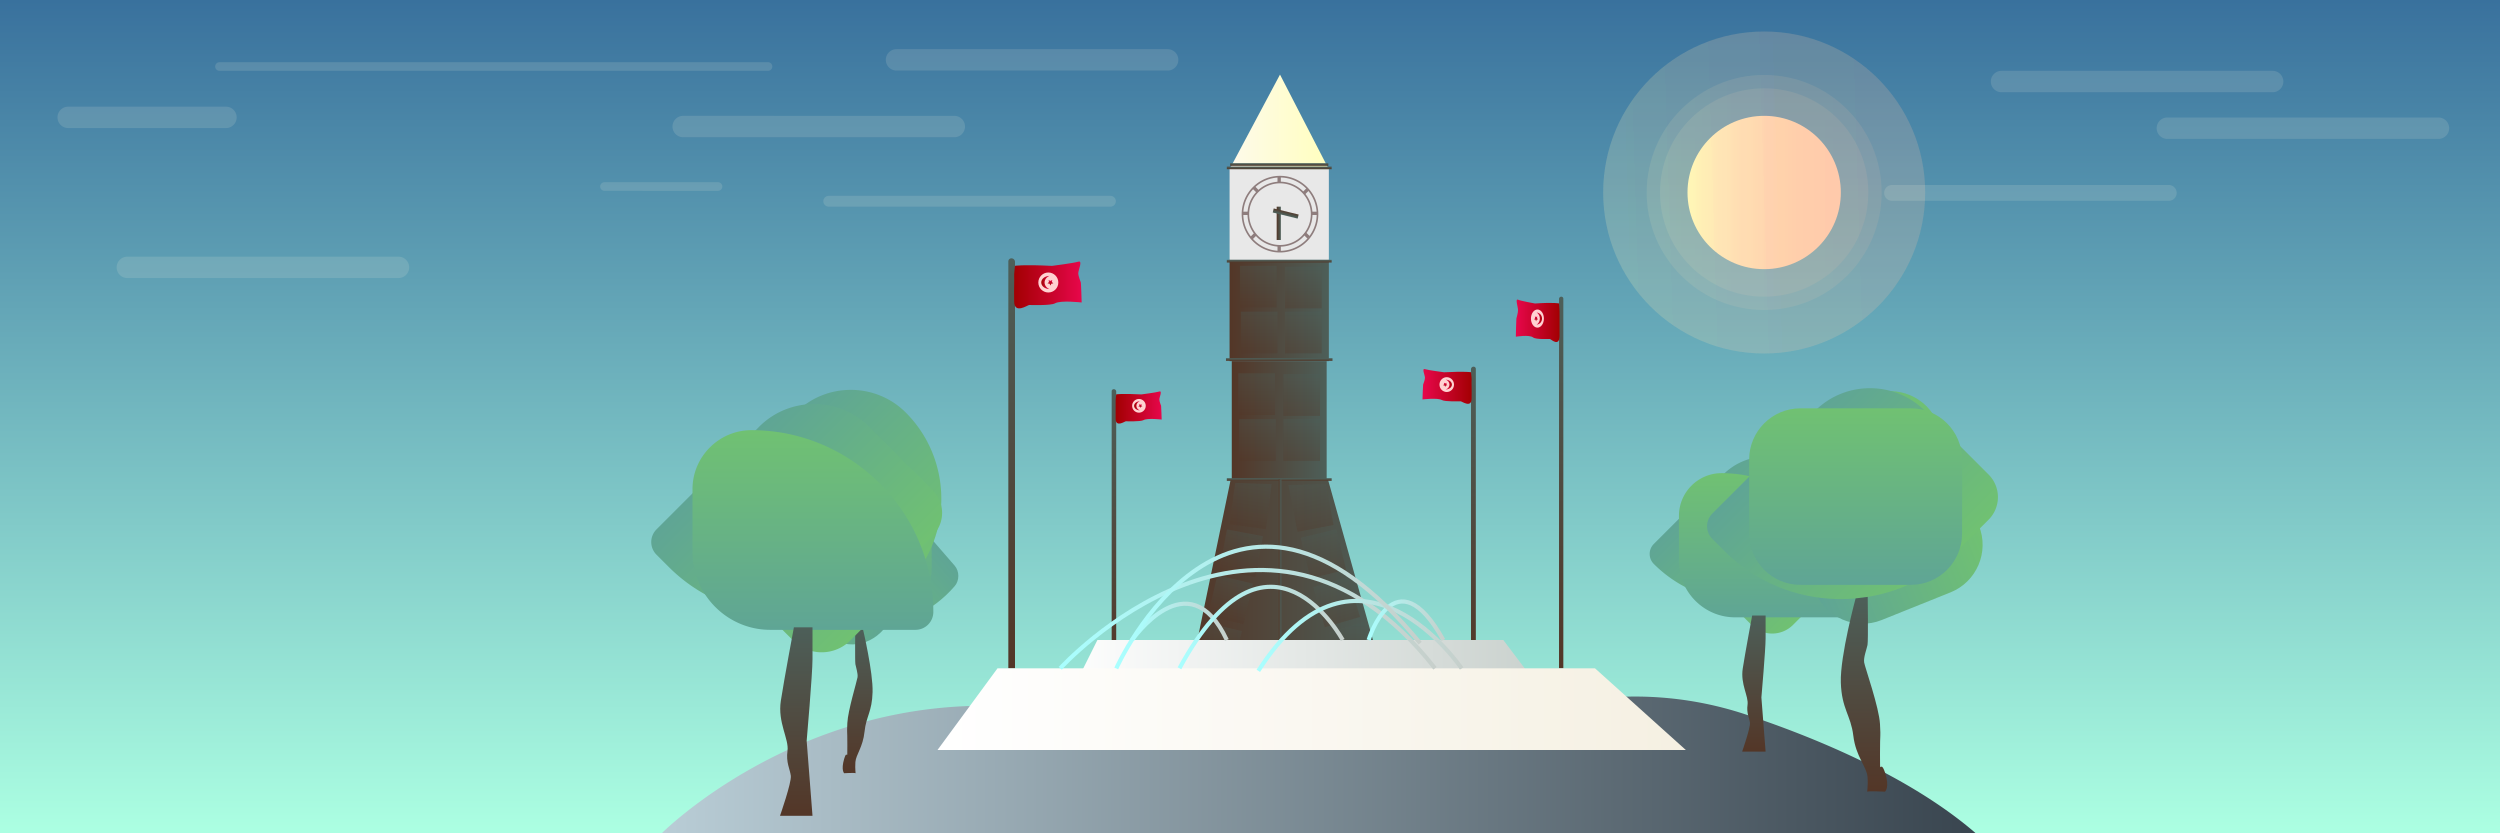 <svg viewBox="0 0 3000 1000" xmlns="http://www.w3.org/2000/svg">
  <rect x="0" y="0" width="3000" height="1000" fill="#333333" stroke="none"/>
  <linearGradient gradientUnits="userSpaceOnUse" id="a" x1="1497" x2="1497" y1="1000">
    <stop offset="0" stop-color="#acffe2"/>
    <stop offset="1" stop-color="#39719d"/>
  </linearGradient>
  <path d="M-7 0h3008v1000H-7z" fill="url(#a)"/>
  <linearGradient gradientUnits="userSpaceOnUse" id="b" x1="794" x2="2371" y1="917.93" y2="917.93">
    <stop offset="0" stop-color="#b9cdd6"/>
    <stop offset="1" stop-color="#39454f"/>
  </linearGradient>
  <path
    d="M794 1000s143.4-144.44 367.2-152.72l794.62-11.38a422.54 422.54 0 0 1 138.79 21.37C2171.43 882.7 2290.3 930.02 2371 1000H794z"
    fill="url(#b)"/>
  <linearGradient gradientTransform="rotate(135 834.5 530)" gradientUnits="userSpaceOnUse" id="c" x1="-10.45"
                  x2="-10.45" y1="-383.81" y2="-556.82">
    <stop offset="0" stop-color="#5fa595"/>
    <stop offset="1" stop-color="#70c172"/>
  </linearGradient>
  <path
    d="M2015.28 641.54l89.02-89.02c26.18-26.18 69.02-26.18 95.2 0 41.1 41.1 41.1 108.36 0 149.47l-48.06 48.06a35.1 35.1 0 0 1-49.5 0l-86.66-86.66a15.5 15.5 0 0 1 0-21.85z"
    fill="url(#c)"/>
  <linearGradient gradientTransform="rotate(135 802.5 552)" gradientUnits="userSpaceOnUse" id="d" x1="-49.49"
                  x2="-49.49" y1="-355.1" y2="-528.1">
    <stop offset="0" stop-color="#5fa595"/>
    <stop offset="1" stop-color="#70c172"/>
  </linearGradient>
  <path
    d="M1984.55 652.77l83.45-83.45c28.67-28.67 75.6-28.67 104.26 0l48.83 48.83a30.32 30.32 0 0 1 0 42.76l-15.8 15.8c-60.7 60.7-160.03 60.7-220.74 0a16.98 16.98 0 0 1 0-23.94z"
    fill="url(#d)"/>
  <linearGradient gradientUnits="userSpaceOnUse" id="e" x1="2119.08" x2="2119.08" y1="740.81" y2="567.8">
    <stop offset="0" stop-color="#5fa595"/>
    <stop offset="1" stop-color="#70c172"/>
  </linearGradient>
  <path
    d="M2207.96 740.8h-125.9c-37.02 0-67.31-30.29-67.31-67.31V618.9c0-28.11 23-51.11 51.1-51.11 86.66 0 157.56 70.9 157.56 157.55a15.5 15.5 0 0 1-15.45 15.46z"
    fill="url(#e)"/>
  <linearGradient gradientUnits="userSpaceOnUse" id="f" x1="2104.64" x2="2104.64" y1="901.95" y2="738.64">
    <stop offset="0" stop-color="#533627"/>
    <stop offset="1" stop-color="#4d5f59"/>
  </linearGradient>
  <path
    d="M2102.6 738.64s-8.43 44.9-11.32 63.67c-2.89 18.78 7.22 33.22 5.78 43.33-1.45 10.1 2.16 15.88 2.89 21.66.72 5.77-9.39 34.65-9.39 34.65h28.16l-5.05-64.98s5.05-57.76 5.05-70.76v-27.57h-16.13z"
    fill="url(#f)"/>
  <linearGradient gradientUnits="userSpaceOnUse" id="g" x1="1424.02" x2="1664.98" y1="702.75" y2="702.75">
    <stop offset="0" stop-color="#533627"/>
    <stop offset="1" stop-color="#4d5f59"/>
  </linearGradient>
  <path d="M1424.02 830l52.8-254.51h116.77L1664.98 830z" fill="url(#g)"/>
  <linearGradient gradientUnits="userSpaceOnUse" id="h" x1="1478.13" x2="1592" y1="504.43" y2="504.43">
    <stop offset="0" stop-color="#533627"/>
    <stop offset="1" stop-color="#4d5f59"/>
  </linearGradient>
  <path d="M1478.13 433.36H1592v142.13h-113.87z" fill="url(#h)"/>
  <linearGradient gradientUnits="userSpaceOnUse" id="i" x1="1475.5" x2="1594.63" y1="372.37" y2="372.37">
    <stop offset="0" stop-color="#533627"/>
    <stop offset="1" stop-color="#4d5f59"/>
  </linearGradient>
  <path d="M1475.5 311.38h119.13v121.98H1475.5z" fill="url(#i)"/>
  <path d="M1475.5 203h119.13v108.78H1475.5z" fill="#E8E8E8"/>
  <linearGradient gradientTransform="matrix(0 -1.739 1.43 0 1819.06 2734.37)" gradientUnits="userSpaceOnUse" id="j"
                  x1="1391.05" x2="1392.87" y1="198.54" y2="198.54">
    <stop offset="0" stop-color="#533627"/>
    <stop offset="1" stop-color="#4d5f59"/>
  </linearGradient>
  <path d="M1598 311.82V315h-125.83v-3.18z" fill="url(#j)"/>
  <linearGradient gradientTransform="matrix(0 -1.739 1.43 0 1819.06 2734.37)" gradientUnits="userSpaceOnUse" id="k"
                  x1="1323.2" x2="1325.03" y1="198.54" y2="198.54">
    <stop offset="0" stop-color="#533627"/>
    <stop offset="1" stop-color="#4d5f59"/>
  </linearGradient>
  <path d="M1599 429.82V433h-127.83v-3.18z" fill="url(#k)"/>
  <linearGradient gradientTransform="matrix(0 -1.739 1.43 0 1819.06 2734.37)" gradientUnits="userSpaceOnUse" id="l"
                  x1="1240.41" x2="1242.23" y1="198.54" y2="198.54">
    <stop offset="0" stop-color="#533627"/>
    <stop offset="1" stop-color="#4d5f59"/>
  </linearGradient>
  <path d="M1598 573.83V577h-125.83v-3.17z" fill="url(#l)"/>
  <linearGradient gradientTransform="matrix(1.739 0 0 -1.43 -724.85 1106.38)" gradientUnits="userSpaceOnUse" id="m"
                  x1="1299.05" x2="1300.88" y1="292.16" y2="292.16">
    <stop offset="0" stop-color="#533627"/>
    <stop offset="1" stop-color="#4d5f59"/>
  </linearGradient>
  <path d="M1534.5 575h3.17v227h-3.17z" fill="url(#m)"/>
  <linearGradient gradientUnits="userSpaceOnUse" id="n" x1="1475.5" x2="1594.5" y1="146.25" y2="146.25">
    <stop offset="0" stop-color="#fefaeb"/>
    <stop offset="1" stop-color="#ffffbe"/>
  </linearGradient>
  <path d="M1475.5 203L1536 89.5l58.5 113.5z" fill="url(#n)"/>
  <path
    d="M1536 213c24.26 0 44 19.74 44 44s-19.74 44-44 44-44-19.74-44-44 19.74-44 44-44m0-2a46 46 0 1 0 0 92 46 46 0 0 0 0-92z"
    fill="#8E7D7D"/>
  <path
    d="M1536 220c20.4 0 37 16.6 37 37s-16.6 37-37 37-37-16.6-37-37 16.6-37 37-37m0-2a39 39 0 1 0 0 78 39 39 0 0 0 0-78z"
    fill="#8E7D7D"/>
  <linearGradient gradientTransform="matrix(0 -1.739 1.43 0 1819.06 2734.37)" gradientUnits="userSpaceOnUse" id="o"
                  x1="1455.45" x2="1457.27" y1="198.54" y2="198.54">
    <stop offset="0" stop-color="#533627"/>
    <stop offset="1" stop-color="#4d5f59"/>
  </linearGradient>
  <path d="M1598 199.82V203h-125.83v-3.18z" fill="url(#o)"/>
  <linearGradient gradientTransform="matrix(0 -1.739 1.43 0 1819.06 2734.37)" gradientUnits="userSpaceOnUse" id="p"
                  x1="1457.75" x2="1459.57" y1="198.54" y2="198.54">
    <stop offset="0" stop-color="#533627"/>
    <stop offset="1" stop-color="#4d5f59"/>
  </linearGradient>
  <path d="M1594 195.82V199h-117.83v-3.18z" fill="url(#p)"/>
  <path
    d="M1535 212.07c.67 0 1.34-.03 2-.07v7h-4v-7c.66.04 1.33.07 2 .07zm-30.43 13c.48-.47.93-.96 1.37-1.46l4.95 4.95-2.83 2.83-4.95-4.95c.5-.44.99-.9 1.46-1.37zm61 55c.48-.47.93-.96 1.37-1.46l4.95 4.95-2.83 2.83-4.95-4.95c.5-.44.99-.9 1.46-1.37zm3.86-53c.47.48.96.93 1.46 1.37l-4.95 4.95-2.83-2.83 4.95-4.95c.44.5.9.99 1.37 1.46zm-63 54c.47.48.96.93 1.46 1.37l-4.95 4.95-2.83-2.83 4.95-4.95c.44.5.9.99 1.37 1.46zm28.57 14c.67 0 1.34-.03 2-.07v7h-4v-7c.66.04 1.33.07 2 .07zm45.93-39.07c0 .67.03 1.34.07 2h-7v-4h7c-.04.66-.07 1.33-.07 2zm-83 0c0 .67.03 1.34.07 2h-7v-4h7c-.04.66-.07 1.33-.07 2z"
    fill="#8E7D7D"/>
  <linearGradient gradientTransform="rotate(68.11 1988.7 559.92)" gradientUnits="userSpaceOnUse" id="q" x1="2132.26"
                  x2="2132.26" y1="440.05" y2="228.24">
    <stop offset="0" stop-color="#5fa595"/>
    <stop offset="1" stop-color="#70c172"/>
  </linearGradient>
  <path
    d="M2178.22 710l-49.51-123.21c-12.58-31.3 2.74-67.2 34.04-79.78l82.71-33.24c31.3-12.58 67.2 2.74 79.78 34.04l49.52 123.21c12.57 31.3-2.75 67.2-34.05 79.78L2258 744.04c-31.3 12.58-67.2-2.74-79.78-34.04z"
    fill="url(#q)"/>
  <linearGradient gradientTransform="rotate(135 802.5 552)" gradientUnits="userSpaceOnUse" id="r" x1="-160.58"
                  x2="-160.58" y1="-378.95" y2="-618.57">
    <stop offset="0" stop-color="#5fa595"/>
    <stop offset="1" stop-color="#70c172"/>
  </linearGradient>
  <path
    d="M2054.74 616.32l123.29-123.29c36.26-36.26 95.6-36.26 131.86 0l76.47 76.47a38.35 38.35 0 0 1 0 54.08l-37.73 37.73c-76.77 76.77-202.4 76.77-279.17 0l-14.72-14.72a21.47 21.47 0 0 1 0-30.27z"
    fill="url(#r)"/>
  <linearGradient gradientUnits="userSpaceOnUse" id="s" x1="2226.73" x2="2226.73" y1="701.81" y2="490">
    <stop offset="0" stop-color="#5fa595"/>
    <stop offset="1" stop-color="#70c172"/>
  </linearGradient>
  <path
    d="M2293.13 701.81h-132.8c-33.73 0-61.33-27.6-61.33-61.33v-89.15c0-33.73 27.6-61.33 61.33-61.33h132.8c33.73 0 61.33 27.6 61.33 61.33v89.15c0 33.73-27.6 61.33-61.33 61.33z"
    fill="url(#s)"/>
  <linearGradient gradientUnits="userSpaceOnUse" id="t" x1="2236.81" x2="2236.81" y1="950.09" y2="716.27">
    <stop offset="0" stop-color="#533627"/>
    <stop offset="1" stop-color="#4d5f59"/>
  </linearGradient>
  <path
    d="M2226.73 718.1S2208 787 2209 819s12 39 15 64 16 37 17 49-1 19 0 18 21 0 21 0 6-5 0-23-6 8-6-22 1-16 0-36-18-68-19-74 3-16 4-21 .27-57.73.27-57.73l-14.54 1.83z"
    fill="url(#t)"/>
  <linearGradient gradientTransform="matrix(-.323 .928 .805 .373 241.06 -1494.18)" gradientUnits="userSpaceOnUse"
                  id="u" x1="1677.35" x2="1677.35" y1="1720.38" y2="1562.95">
    <stop offset="0" stop-color="#5fa595"/>
    <stop offset="1" stop-color="#70c172"/>
  </linearGradient>
  <path
    d="M1072.03 734.87l21.73-62.36c10.9-31.3-2.38-67.2-29.52-79.78l-27.97-12.97c-27.14-12.57-58.27 2.74-69.17 34.05l-21.73 62.36c-10.9 31.3 2.38 67.2 29.52 79.78l27.97 12.96c27.14 12.58 58.27-2.74 69.17-34.04z"
    fill="url(#u)"/>
  <linearGradient gradientTransform="scale(.867 -1) rotate(-45 -310.28 -530.82)" gradientUnits="userSpaceOnUse"
                  id="v" x1="858.01" x2="858.01" y1="518.19" y2="340.09">
    <stop offset="0" stop-color="#5fa595"/>
    <stop offset="1" stop-color="#70c172"/>
  </linearGradient>
  <path
    d="M1145.6 678.78l-74.5-85.9c-25.59-29.52-67.46-29.52-93.06 0l-43.58 50.26c-10.5 12.1-10.5 31.91 0 44.01l14.1 16.27c54.19 62.49 142.85 62.49 197.04 0 5.87-6.78 5.87-17.86 0-24.64z"
    fill="url(#v)"/>
  <linearGradient gradientTransform="matrix(-.867 0 0 1 1772.96 0)" gradientUnits="userSpaceOnUse" id="w" x1="850.3"
                  x2="850.3" y1="743.39" y2="585.96">
    <stop offset="0" stop-color="#5fa595"/>
    <stop offset="1" stop-color="#70c172"/>
  </linearGradient>
  <path
    d="M1014.7 743.39h41.96c33.74 0 61.34-27.6 61.34-61.33v-34.77c0-33.73-27.6-61.33-61.34-61.33h-41.97c-33.73 0-61.33 27.6-61.33 61.33v34.77c0 33.73 27.6 61.33 61.33 61.33z"
    fill="url(#w)"/>
  <linearGradient gradientTransform="matrix(-.867 0 0 1 1772.96 0)" gradientUnits="userSpaceOnUse" id="x" x1="857.79"
                  x2="857.79" y1="927.93" y2="754.14">
    <stop offset="0" stop-color="#533627"/>
    <stop offset="1" stop-color="#4d5f59"/>
  </linearGradient>
  <path
    d="M1035.68 755.5s12.07 51.21 11.42 75c-.64 23.78-7.73 28.98-9.66 47.56-1.94 18.58-10.32 27.5-10.96 36.42-.64 8.92.64 14.12 0 13.38-.64-.74-13.53 0-13.53 0s-3.87-3.71 0-17.1 3.86 5.95 3.86-16.35-.64-11.89 0-26.75c.65-14.87 11.6-50.55 12.25-55 .64-4.47-1.93-11.9-2.58-15.61-.64-3.72-.17-42.91-.17-42.91l9.37 1.36z"
    fill="url(#x)"/>
  <linearGradient gradientTransform="rotate(135 834.5 530)" gradientUnits="userSpaceOnUse" id="y" x1="775.81"
                  x2="775.81" y1="469.5" y2="229.88">
    <stop offset="0" stop-color="#5fa595"/>
    <stop offset="1" stop-color="#70c172"/>
  </linearGradient>
  <path
    d="M831.74 618.32l123.29-123.29c36.26-36.26 95.6-36.26 131.86 0 56.93 56.93 56.93 150.09 0 207.02l-66.57 66.56a48.62 48.62 0 0 1-68.56 0L831.74 648.6a21.47 21.47 0 0 1 0-30.27z"
    fill="url(#y)"/>
  <linearGradient gradientTransform="rotate(135 802.5 552)" gradientUnits="userSpaceOnUse" id="z" x1="748.76"
                  x2="748.76" y1="503.52" y2="263.9">
    <stop offset="0" stop-color="#5fa595"/>
    <stop offset="1" stop-color="#70c172"/>
  </linearGradient>
  <path
    d="M787.74 635.32l123.29-123.29c36.26-36.26 95.6-36.26 131.86 0l76.47 76.47a38.35 38.35 0 0 1 0 54.08l-37.73 37.73c-76.77 76.77-202.4 76.77-279.17 0l-14.72-14.72a21.47 21.47 0 0 1 0-30.27z"
    fill="url(#z)"/>
  <linearGradient gradientUnits="userSpaceOnUse" id="A" x1="975.5" x2="975.5" y1="755.81" y2="516.19">
    <stop offset="0" stop-color="#5fa595"/>
    <stop offset="1" stop-color="#70c172"/>
  </linearGradient>
  <path
    d="M1098.6 755.81H924.24c-51.28 0-93.24-41.96-93.24-93.24v-75.6c0-38.93 31.85-70.78 70.79-70.78 120.01 0 218.21 98.2 218.21 218.21a21.47 21.47 0 0 1-21.4 21.41z"
    fill="url(#A)"/>
  <linearGradient gradientUnits="userSpaceOnUse" id="B" x1="955.5" x2="955.5" y1="979" y2="752.81">
    <stop offset="0" stop-color="#533627"/>
    <stop offset="1" stop-color="#4d5f59"/>
  </linearGradient>
  <path d="M952.67 752.81S941 815 937 841s10 46 8 60 3 22 4 30-13 48-13 48h39l-7-90s7-80 7-98v-38.19h-22.33z"
        fill="url(#B)"/>
  <linearGradient gradientUnits="userSpaceOnUse" id="C" x1="1214" x2="1214" y1="802" y2="310">
    <stop offset="0" stop-color="#533627"/>
    <stop offset="1" stop-color="#4d5f59"/>
  </linearGradient>
  <path d="M1218 802h-8V313.7a3.7 3.7 0 0 1 3.7-3.7 4.3 4.3 0 0 1 4.3 4.3V802z" fill="url(#C)"/>
  <linearGradient gradientUnits="userSpaceOnUse" id="D" x1="1216.9" x2="1298" y1="341.94" y2="341.94">
    <stop offset="0" stop-color="#a20002"/>
    <stop offset="1" stop-color="#e7074b"/>
  </linearGradient>
  <path
    d="M1218 319s8.76-1.7 44.45.05c0 0 25.95-3.3 31.55-5.05s-.06 9.95-.06 13.8c0 3.85 2.71 9.8 3.06 11.2s1 24 1 24-25-3-32 1c-5.03 2.87-29.25 2-31 2s-17.65 11.4-18-4 .35-28.25 0-30 1-13 1-13z"
    fill="url(#D)"/>
  <circle cx="1258" cy="339" fill="#FFD2D2" r="12"/>
  <linearGradient gradientUnits="userSpaceOnUse" id="E" x1="1249.5" x2="1259.5" y1="338.99" y2="338.99">
    <stop offset="0" stop-color="#a20002"/>
    <stop offset="1" stop-color="#e7074b"/>
  </linearGradient>
  <path d="M1259.5 346.98c-5.57-.2-10-3.7-10-7.99s4.43-7.8 10-7.99c-3.54 1.42-6 4.46-6 7.99 0 3.53 2.45 6.57 6 7.99z"
        fill="url(#E)"/>
  <linearGradient gradientUnits="userSpaceOnUse" id="F" x1="1260.5" x2="1260.5" y1="342.6" y2="335.95">
    <stop offset="0" stop-color="#a20002"/>
    <stop offset="1" stop-color="#e7074b"/>
  </linearGradient>
  <path d="M1260.5 337.08l2.16-1.13-.41 2.41 1.75 1.7-2.42.35-1.08 2.19-1.08-2.19-2.42-.35 1.75-1.7-.41-2.41z"
        fill="url(#F)"/>
  <linearGradient gradientTransform="matrix(-.795 0 0 1 2844 0)" gradientUnits="userSpaceOnUse" id="G" x1="1352.57"
                  x2="1352.57" y1="805" y2="440">
    <stop offset="0" stop-color="#533627"/>
    <stop offset="1" stop-color="#4d5f59"/>
  </linearGradient>
  <path d="M1765.18 805h5.82V442.7a2.7 2.7 0 0 0-2.7-2.7 3.12 3.12 0 0 0-3.12 3.12V805z" fill="url(#G)"/>
  <linearGradient gradientTransform="matrix(-.795 0 0 1 2844 0)" gradientUnits="userSpaceOnUse" id="H" x1="1355.22"
                  x2="1429.37" y1="463.7" y2="463.7">
    <stop offset="0" stop-color="#a20002"/>
    <stop offset="1" stop-color="#e7074b"/>
  </linearGradient>
  <path
    d="M1765.18 446.68s-6.37-1.26-32.33.04c0 0-18.87-2.45-22.94-3.75s.04 7.38.04 10.24c0 2.85-1.97 7.27-2.22 8.3-.26 1.04-.73 17.81-.73 17.81s18.18-2.23 23.27.74c3.66 2.13 21.28 1.49 22.55 1.49s12.84 8.45 13.09-2.97-.26-20.96 0-22.26-.73-9.64-.73-9.64z"
    fill="url(#H)"/>
  <ellipse cx="1736.09" cy="461.51" fill="#FFD2D2" rx="8.73" ry="8.9"/>
  <linearGradient gradientTransform="matrix(-.795 0 0 1 2844 0)" gradientUnits="userSpaceOnUse" id="I" x1="1385.03"
                  x2="1394.17" y1="461.51" y2="461.51">
    <stop offset="0" stop-color="#a20002"/>
    <stop offset="1" stop-color="#e7074b"/>
  </linearGradient>
  <path
    d="M1735 467.43c4.05-.14 7.27-2.74 7.27-5.92s-3.22-5.78-7.27-5.93c2.58 1.05 4.36 3.3 4.36 5.93 0 2.61-1.78 4.87-4.36 5.92z"
    fill="url(#I)"/>
  <linearGradient gradientTransform="matrix(-.795 0 0 1 2844 0)" gradientUnits="userSpaceOnUse" id="J" x1="1395.09"
                  x2="1395.09" y1="464.19" y2="459.25">
    <stop offset="0" stop-color="#a20002"/>
    <stop offset="1" stop-color="#e7074b"/>
  </linearGradient>
  <path d="M1734.27 460.09l-1.57-.84.3 1.79-1.27 1.26 1.76.26.78 1.63.79-1.63 1.76-.26-1.27-1.26.3-1.79z"
        fill="url(#J)"/>
  <linearGradient gradientTransform="matrix(-.943 0 0 1 3206.25 0)" gradientUnits="userSpaceOnUse" id="K" x1="1413.13"
                  x2="1413.13" y1="801.94" y2="356">
    <stop offset="0" stop-color="#533627"/>
    <stop offset="1" stop-color="#4d5f59"/>
  </linearGradient>
  <path d="M1870.82 801.94h5.18V358.4a2.4 2.4 0 0 0-2.4-2.4 2.78 2.78 0 0 0-2.78 2.78v443.16z" fill="url(#K)"/>
  <linearGradient gradientTransform="matrix(-.943 0 0 1 3206.25 0)" gradientUnits="userSpaceOnUse" id="L" x1="1415.12"
                  x2="1470.82" y1="384.95" y2="384.95">
    <stop offset="0" stop-color="#a20002"/>
    <stop offset="1" stop-color="#e7074b"/>
  </linearGradient>
  <path
    d="M1870.82 364.16s-5.67-1.54-28.8.04c0 0-16.8-2.99-20.43-4.57-3.63-1.6.04 9.02.04 12.5s-1.76 8.88-1.98 10.15-.65 21.76-.65 21.76 16.2-2.72 20.73.9c3.25 2.6 18.94 1.82 20.08 1.82 1.13 0 11.43 10.33 11.66-3.63.22-13.95-.23-25.6 0-27.19s-.65-11.78-.65-11.78z"
    fill="url(#L)"/>
  <ellipse cx="1844.91" cy="382.29" fill="#FFD2D2" rx="7.77" ry="10.88"/>
  <linearGradient gradientTransform="matrix(-.943 0 0 1 3206.25 0)" gradientUnits="userSpaceOnUse" id="M" x1="1437.51"
                  x2="1444.38" y1="382.28" y2="382.28">
    <stop offset="0" stop-color="#a20002"/>
    <stop offset="1" stop-color="#e7074b"/>
  </linearGradient>
  <path
    d="M1843.94 389.52c3.6-.18 6.47-3.36 6.47-7.24 0-3.9-2.87-7.07-6.47-7.25 2.3 1.29 3.88 4.05 3.88 7.25s-1.59 5.95-3.88 7.24z"
    fill="url(#M)"/>
  <linearGradient gradientTransform="matrix(-.943 0 0 1 3206.25 0)" gradientUnits="userSpaceOnUse" id="N" x1="1445.07"
                  x2="1445.07" y1="385.55" y2="379.52">
    <stop offset="0" stop-color="#a20002"/>
    <stop offset="1" stop-color="#e7074b"/>
  </linearGradient>
  <path d="M1843.29 380.55l-1.4-1.03.27 2.18-1.14 1.55 1.57.31.7 1.99.7-1.99 1.57-.31-1.14-1.55.27-2.18z"
        fill="url(#N)"/>
  <linearGradient gradientTransform="matrix(.993 0 0 1 -979.58 0)" gradientUnits="userSpaceOnUse" id="O" x1="2333.05"
                  x2="2333.05" y1="804.94" y2="467.06">
    <stop offset="0" stop-color="#533627"/>
    <stop offset="1" stop-color="#4d5f59"/>
  </linearGradient>
  <path d="M1339.45 804.94H1334V469.46a2.4 2.4 0 0 1 2.4-2.4h.27a2.78 2.78 0 0 1 2.78 2.78v335.1z" fill="url(#O)"/>
  <linearGradient gradientTransform="matrix(.993 0 0 1 -979.58 0)" gradientUnits="userSpaceOnUse" id="P" x1="2335.04"
                  x2="2390.74" y1="489" y2="489">
    <stop offset="0" stop-color="#a20002"/>
    <stop offset="1" stop-color="#e7074b"/>
  </linearGradient>
  <path
    d="M1339.45 473.24s5.98-1.17 30.31.04c0 0 17.7-2.27 21.51-3.47 3.82-1.2-.04 6.83-.04 9.47s1.85 6.73 2.09 7.7c.24.96.68 16.48.68 16.48s-17.04-2.06-21.82.68c-3.43 1.98-19.94 1.38-21.13 1.38-1.2 0-12.04 7.82-12.28-2.75-.23-10.57.24-19.4 0-20.6-.24-1.2.68-8.93.68-8.93z"
    fill="url(#P)"/>
  <ellipse cx="1366.73" cy="486.98" fill="#FFD2D2" rx="8.18" ry="8.24"/>
  <linearGradient gradientTransform="matrix(.993 0 0 1 -979.58 0)" gradientUnits="userSpaceOnUse" id="Q" x1="2357.43"
                  x2="2364.3" y1="486.97" y2="486.97">
    <stop offset="0" stop-color="#a20002"/>
    <stop offset="1" stop-color="#e7074b"/>
  </linearGradient>
  <path
    d="M1367.75 492.46c-3.8-.14-6.82-2.54-6.82-5.5 0-2.94 3.02-5.34 6.82-5.48-2.42.98-4.09 3.07-4.09 5.49 0 2.42 1.67 4.51 4.09 5.49z"
    fill="url(#Q)"/>
  <linearGradient gradientTransform="matrix(.993 0 0 1 -979.58 0)" gradientUnits="userSpaceOnUse" id="R" x1="2364.98"
                  x2="2364.98" y1="489.45" y2="484.88">
    <stop offset="0" stop-color="#a20002"/>
    <stop offset="1" stop-color="#e7074b"/>
  </linearGradient>
  <path d="M1368.43 485.66l1.48-.78-.28 1.65 1.19 1.17-1.65.24-.74 1.51-.74-1.51-1.64-.24 1.19-1.17-.28-1.65z"
        fill="url(#R)"/>
  <linearGradient gradientUnits="userSpaceOnUse" id="S" x1="2025" x2="2209" y1="231" y2="231">
    <stop offset="0" stop-color="#ffb"/>
    <stop offset=".19" stop-color="#ffecb6"/>
    <stop offset=".45" stop-color="#ffd9b0"/>
    <stop offset=".72" stop-color="#ffcead"/>
    <stop offset="1" stop-color="#ffcaac"/>
  </linearGradient>
  <circle cx="2117" cy="231" fill="url(#S)" r="92"/>
  <linearGradient gradientUnits="userSpaceOnUse" id="T" x1="1976" x2="2258" y1="231" y2="231">
    <stop offset="0" stop-color="#ffb"/>
    <stop offset=".19" stop-color="#ffecb6"/>
    <stop offset=".45" stop-color="#ffd9b0"/>
    <stop offset=".72" stop-color="#ffcead"/>
    <stop offset="1" stop-color="#ffcaac"/>
  </linearGradient>
  <circle cx="2117" cy="231" fill="url(#T)" opacity=".1" r="141"/>
  <linearGradient gradientUnits="userSpaceOnUse" id="U" x1="1992" x2="2242" y1="231" y2="231">
    <stop offset="0" stop-color="#ffb"/>
    <stop offset=".19" stop-color="#ffecb6"/>
    <stop offset=".45" stop-color="#ffd9b0"/>
    <stop offset=".72" stop-color="#ffcead"/>
    <stop offset="1" stop-color="#ffcaac"/>
  </linearGradient>
  <circle cx="2117" cy="231" fill="url(#U)" opacity=".1" r="125"/>
  <linearGradient gradientTransform="rotate(-1.74 1941.3 232.93)" gradientUnits="userSpaceOnUse" id="V" x1="1923.77"
                  x2="2310.19" y1="236.3" y2="236.3">
    <stop offset="0" stop-color="#ffb"/>
    <stop offset=".19" stop-color="#ffecb6"/>
    <stop offset=".45" stop-color="#ffd9b0"/>
    <stop offset=".72" stop-color="#ffcead"/>
    <stop offset="1" stop-color="#ffcaac"/>
  </linearGradient>
  <circle cx="2117" cy="231" fill="url(#V)" opacity=".1" r="193.21"/>
  <linearGradient gradientTransform="rotate(-1.74 1941.3 232.93)" gradientUnits="userSpaceOnUse" id="W" x1="1923.77"
                  x2="2310.19" y1="236.3" y2="236.3">
    <stop offset="0" stop-color="#ffb"/>
    <stop offset=".19" stop-color="#ffecb6"/>
    <stop offset=".45" stop-color="#ffd9b0"/>
    <stop offset=".72" stop-color="#ffcead"/>
    <stop offset="1" stop-color="#ffcaac"/>
  </linearGradient>
  <circle cx="2117" cy="231" fill="url(#W)" opacity=".1" r="193.21"/>
  <linearGradient gradientUnits="userSpaceOnUse" id="X" x1="1510" x2="1510" y1="369" y2="319">
    <stop offset="0" stop-color="#533627"/>
    <stop offset="1" stop-color="#4d5f59"/>
  </linearGradient>
  <path d="M1488 319h44v50h-44z" fill="url(#X)" opacity=".29"/>
  <linearGradient gradientUnits="userSpaceOnUse" id="Y" x1="1564" x2="1564" y1="370" y2="320">
    <stop offset="0" stop-color="#533627"/>
    <stop offset="1" stop-color="#4d5f59"/>
  </linearGradient>
  <path d="M1542 320h44v50h-44z" fill="url(#Y)" opacity=".29"/>
  <linearGradient gradientUnits="userSpaceOnUse" id="Z" x1="1564" x2="1564" y1="424" y2="374">
    <stop offset="0" stop-color="#533627"/>
    <stop offset="1" stop-color="#4d5f59"/>
  </linearGradient>
  <path d="M1542 374h44v50h-44z" fill="url(#Z)" opacity=".29"/>
  <linearGradient gradientUnits="userSpaceOnUse" id="aa" x1="1511" x2="1511" y1="424" y2="374">
    <stop offset="0" stop-color="#533627"/>
    <stop offset="1" stop-color="#4d5f59"/>
  </linearGradient>
  <path d="M1489 374h44v50h-44z" fill="url(#aa)" opacity=".29"/>
  <linearGradient gradientUnits="userSpaceOnUse" id="ab" x1="1508" x2="1508" y1="498" y2="448">
    <stop offset="0" stop-color="#533627"/>
    <stop offset="1" stop-color="#4d5f59"/>
  </linearGradient>
  <path d="M1486 448h44v50h-44z" fill="url(#ab)" opacity=".29"/>
  <linearGradient gradientUnits="userSpaceOnUse" id="ac" x1="1562" x2="1562" y1="499" y2="449">
    <stop offset="0" stop-color="#533627"/>
    <stop offset="1" stop-color="#4d5f59"/>
  </linearGradient>
  <path d="M1540 449h44v50h-44z" fill="url(#ac)" opacity=".29"/>
  <linearGradient gradientUnits="userSpaceOnUse" id="ad" x1="1562" x2="1562" y1="553" y2="503">
    <stop offset="0" stop-color="#533627"/>
    <stop offset="1" stop-color="#4d5f59"/>
  </linearGradient>
  <path d="M1540 503h44v50h-44z" fill="url(#ad)" opacity=".29"/>
  <linearGradient gradientUnits="userSpaceOnUse" id="ae" x1="1509" x2="1509" y1="553" y2="503">
    <stop offset="0" stop-color="#533627"/>
    <stop offset="1" stop-color="#4d5f59"/>
  </linearGradient>
  <path d="M1487 503h44v50h-44z" fill="url(#ae)" opacity=".29"/>
  <linearGradient gradientTransform="rotate(-10.8 1385.6 641.89)" gradientUnits="userSpaceOnUse" id="af" x1="1576.56"
                  x2="1576.56" y1="670.25" y2="613.02">
    <stop offset="0" stop-color="#533627"/>
    <stop offset="1" stop-color="#4d5f59"/>
  </linearGradient>
  <path d="M1600.24 629.92l-43.22 8.23L1546 582l44.87-1.2z" fill="url(#af)" opacity=".29"/>
  <linearGradient gradientTransform="rotate(-13.54 1390.5 647.97)" gradientUnits="userSpaceOnUse" id="ag" x1="1578.71"
                  x2="1578.71" y1="735.32" y2="685.32">
    <stop offset="0" stop-color="#533627"/>
    <stop offset="1" stop-color="#4d5f59"/>
  </linearGradient>
  <path d="M1615.3 683.67l-42.78 10.31-11.71-48.61 42.78-10.3z" fill="url(#ag)" opacity=".29"/>
  <linearGradient gradientTransform="rotate(-16.2 1397.5 671.4)" gradientUnits="userSpaceOnUse" id="ah" x1="1581.53"
                  x2="1581.53" y1="803" y2="753">
    <stop offset="0" stop-color="#533627"/>
    <stop offset="1" stop-color="#4d5f59"/>
  </linearGradient>
  <path d="M1632.05 740.35l-42.26 12.27-13.95-48.01 42.26-12.28z" fill="url(#ah)" opacity=".29"/>
  <linearGradient gradientUnits="userSpaceOnUse" id="ai" x1="1623.06" x2="1623.06" y1="802" y2="746.38">
    <stop offset="0" stop-color="#533627"/>
    <stop offset="1" stop-color="#4d5f59"/>
  </linearGradient>
  <path d="M1624.97 802l26.19-7.61-13.95-48.01-42.26 12.27 12.59 43.35z" fill="url(#ai)" opacity=".29"/>
  <linearGradient gradientTransform="scale(-1 1) rotate(-7.86 -93.71 21343.69)" gradientUnits="userSpaceOnUse" id="aj"
                  x1="1349.29" x2="1349.29" y1="634.82" y2="580.32">
    <stop offset="0" stop-color="#533627"/>
    <stop offset="1" stop-color="#4d5f59"/>
  </linearGradient>
  <path d="M1475.44 629.04l43.58 6.02L1526 581l-43.72-1.49z" fill="url(#aj)" opacity=".29"/>
  <linearGradient gradientTransform="scale(-1 1) rotate(-10.61 -73.39 15963.81)" gradientUnits="userSpaceOnUse" id="ak"
                  x1="1353.07" x2="1353.07" y1="690" y2="640">
    <stop offset="0" stop-color="#533627"/>
    <stop offset="1" stop-color="#4d5f59"/>
  </linearGradient>
  <path d="M1463.14 684.5l43.25 8.1 9.21-49.14-43.25-8.11z" fill="url(#ak)" opacity=".29"/>
  <linearGradient gradientTransform="scale(-1 1) rotate(-13.27 -57.67 12903.7)" gradientUnits="userSpaceOnUse" id="al"
                  x1="1358.92" x2="1358.92" y1="744.37" y2="694.37">
    <stop offset="0" stop-color="#533627"/>
    <stop offset="1" stop-color="#4d5f59"/>
  </linearGradient>
  <path d="M1449.31 738.95l42.82 10.1 11.48-48.66-42.82-10.1z" fill="url(#al)" opacity=".29"/>
  <linearGradient gradientTransform="scale(-1 1) rotate(2.93 116 -55018.41)" gradientUnits="userSpaceOnUse" id="am"
                  x1="1390.03" x2="1390.03" y1="809.94" y2="754.32">
    <stop offset="0" stop-color="#533627"/>
    <stop offset="1" stop-color="#4d5f59"/>
  </linearGradient>
  <path d="M1479.93 801.27l10.36-43.93-42.83-10.1-11.48 48.66 26.54 6.26z" fill="url(#am)" opacity=".29"/>
  <linearGradient gradientUnits="userSpaceOnUse" id="an" x1="1268" x2="1878" y1="817" y2="817">
    <stop offset="0" stop-color="#fff"/>
    <stop offset="1" stop-color="#c7cfcb"/>
  </linearGradient>
  <path d="M1316.91 768L1268 866h610l-74.04-98z" fill="url(#an)"/>
  <linearGradient gradientUnits="userSpaceOnUse" id="ao" x1="1125" x2="2023" y1="851" y2="851">
    <stop offset="0" stop-color="#fff"/>
    <stop offset="1" stop-color="#f5f0e2"/>
  </linearGradient>
  <path d="M1197 802l-72 98h898l-109-98z" fill="url(#ao)"/>
  <linearGradient gradientUnits="userSpaceOnUse" id="ap" x1="1532" x2="1537" y1="268" y2="268">
    <stop offset="0" stop-color="#533627"/>
    <stop offset="1" stop-color="#4d5f59"/>
  </linearGradient>
  <path d="M1532 248h5v40h-5z" fill="url(#ap)"/>
  <linearGradient gradientTransform="matrix(-.237 .971 -.998 -.244 1962.7 -1010.6)" gradientUnits="userSpaceOnUse"
                  id="aq" x1="1327.79" x2="1332.79" y1="104.49" y2="104.49">
    <stop offset="0" stop-color="#533627"/>
    <stop offset="1" stop-color="#4d5f59"/>
  </linearGradient>
  <path d="M1527.27 255.01l1.18-4.86 29.93 7.31-1.19 4.86z" fill="url(#aq)"/>
  <path
    d="M921.83 74.67H263.17a5.17 5.17 0 0 0 0 10.33h658.66a5.17 5.17 0 0 0 0-10.33zm-60 154.33H725.17a5.17 5.17 0 0 1 0-10.33h136.66a5.17 5.17 0 0 1 0 10.33zm283.34-90H819.83a12.83 12.83 0 1 0 0 25.67h325.34a12.83 12.83 0 1 0 0-25.67zm1781 2h-325.34a12.83 12.83 0 1 0 0 25.67h325.34a12.83 12.83 0 1 0 0-25.67zM2602.5 241h-332a9.5 9.5 0 1 1 0-19h332a9.5 9.5 0 1 1 0 19zm124.67-156h-325.34a12.83 12.83 0 1 0 0 25.67h325.34a12.83 12.83 0 1 0 0-25.67zm-2249 223H152.83a12.83 12.83 0 1 0 0 25.67h325.34a12.83 12.83 0 1 0 0-25.67zm923-249h-325.34a12.83 12.83 0 1 0 0 25.67h325.34a12.83 12.83 0 1 0 0-25.67zm-68.67 176h-338a6.5 6.5 0 1 0 0 13h338a6.5 6.5 0 1 0 0-13zM271.17 128H81.83a12.83 12.83 0 1 0 0 25.67h189.34a12.83 12.83 0 1 0 0-25.67z"
    fill="#FFF6E1" opacity=".13"/>
  <linearGradient gradientUnits="userSpaceOnUse" id="ar" x1="1270.48" x2="1723.97" y1="742.56" y2="742.56">
    <stop offset="0" stop-color="#a9ffff"/>
    <stop offset="1" stop-color="#c7cfcb"/>
  </linearGradient>
  <path d="M1272.33 801.94s241.13-265.36 449.67 0" fill="none" stroke="url(#ar)" stroke-miterlimit="10"
        stroke-width="5"/>
  <linearGradient gradientUnits="userSpaceOnUse" id="as" x1="1356.49" x2="1474.44" y1="745.68" y2="745.68">
    <stop offset="0" stop-color="#a9ffff"/>
    <stop offset="1" stop-color="#c7cfcb"/>
  </linearGradient>
  <path d="M1358.55 768s67.8-98 113.62 0" fill="none" stroke="url(#as)" stroke-miterlimit="10" stroke-width="5"/>
  <linearGradient gradientUnits="userSpaceOnUse" id="at" x1="1639.94" x2="1734.18" y1="744.25" y2="744.25">
    <stop offset="0" stop-color="#a9ffff"/>
    <stop offset="1" stop-color="#c7cfcb"/>
  </linearGradient>
  <path d="M1642.33 768s31.67-104 89.67 0" fill="none" stroke="url(#at)" stroke-miterlimit="10" stroke-width="5"/>
  <linearGradient gradientUnits="userSpaceOnUse" id="au" x1="1413.16" x2="1613.45" y1="752.4" y2="752.4">
    <stop offset="0" stop-color="#a9ffff"/>
    <stop offset="1" stop-color="#c7cfcb"/>
  </linearGradient>
  <path d="M1611.25 768s-88.53-164.12-195.89 33.94" fill="none" stroke="url(#au)" stroke-miterlimit="10"
        stroke-width="5"/>
  <linearGradient gradientUnits="userSpaceOnUse" id="av" x1="1507.9" x2="1756.07" y1="762.5" y2="762.5">
    <stop offset="0" stop-color="#a9ffff"/>
    <stop offset="1" stop-color="#c7cfcb"/>
  </linearGradient>
  <path d="M1754 802.16S1630 618 1510 805" fill="none" stroke="url(#av)" stroke-miterlimit="10" stroke-width="5"/>
  <linearGradient gradientUnits="userSpaceOnUse" id="aw" x1="1337.22" x2="1706.1" y1="728.34" y2="728.34">
    <stop offset="0" stop-color="#a9ffff"/>
    <stop offset="1" stop-color="#c7cfcb"/>
  </linearGradient>
  <path d="M1339.5 802.16s136.83-307.58 364.67-30.35" fill="none" stroke="url(#aw)" stroke-miterlimit="10"
        stroke-width="5"/>
</svg>

